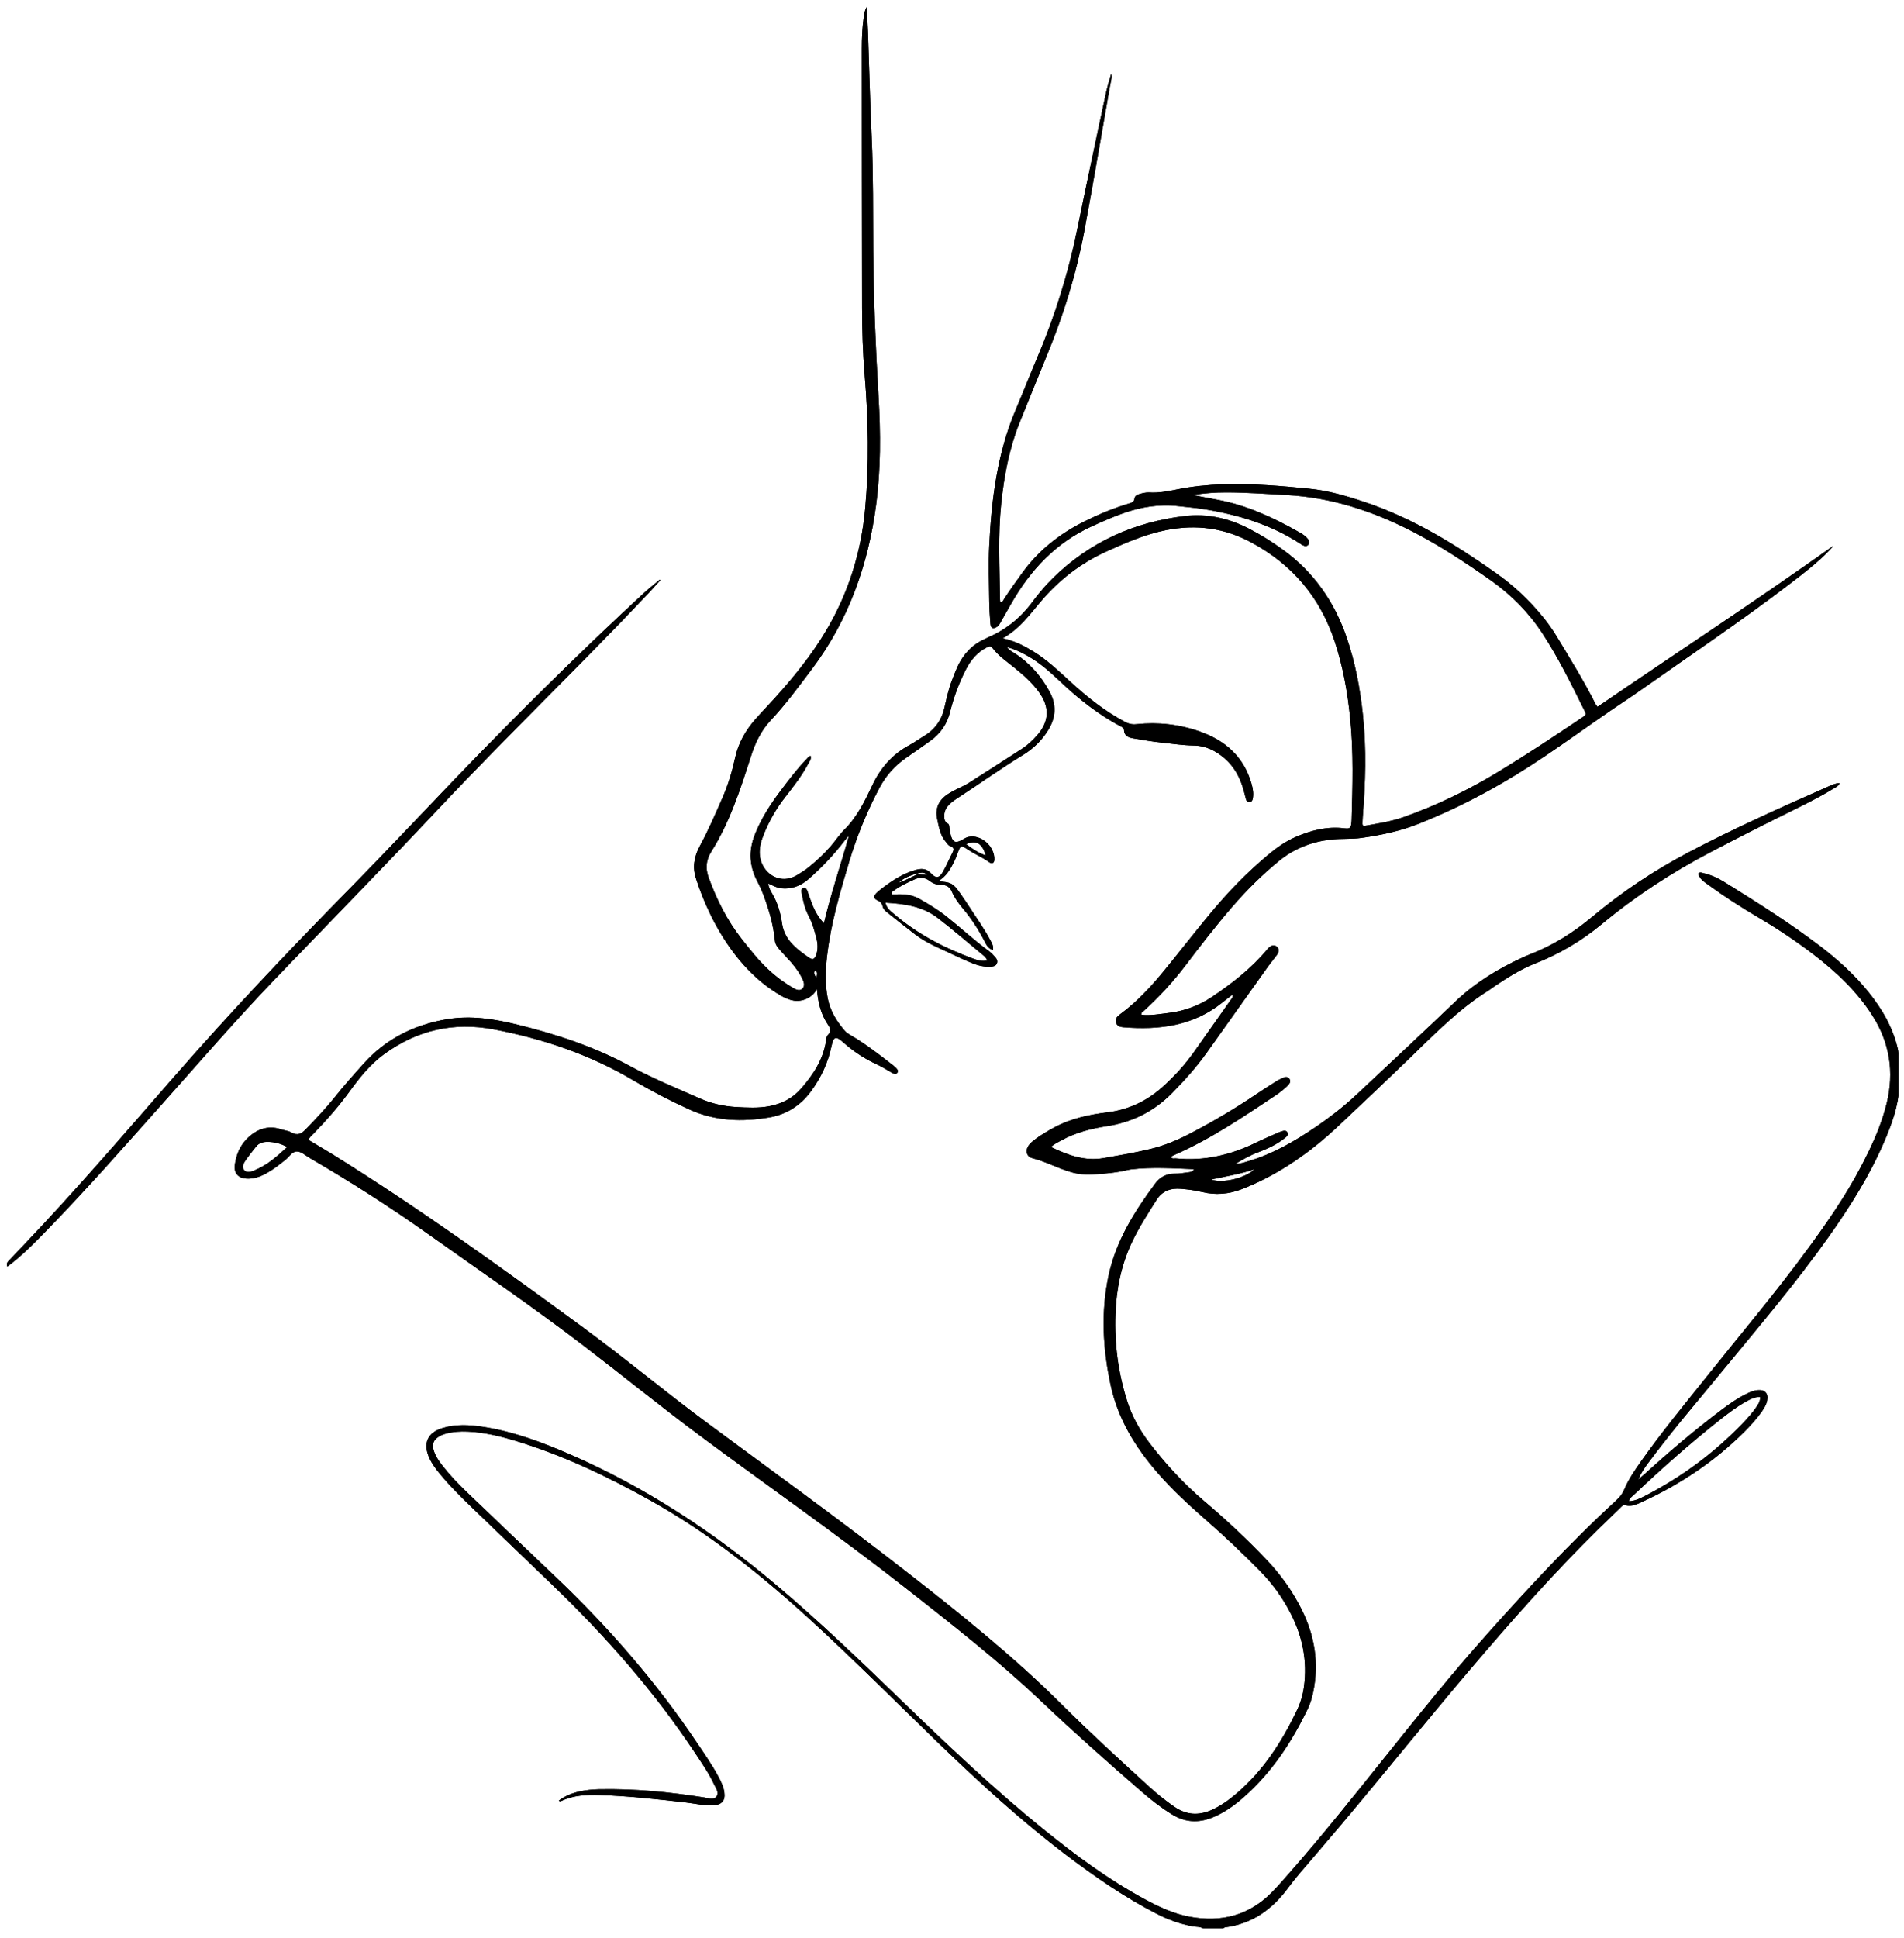 <svg xmlns="http://www.w3.org/2000/svg" xmlns:xlink="http://www.w3.org/1999/xlink" width="226" zoomAndPan="magnify" viewBox="0 0 169.5 172.5" height="230" preserveAspectRatio="xMidYMid meet" version="1.0"><defs><clipPath id="07dc48417e"><path d="M 37 77 L 169 77 L 169 171.621 L 37 171.621 Z M 37 77 " clip-rule="nonzero"/></clipPath><clipPath id="d4aa66997a"><path d="M 20 0.621 L 164 0.621 L 164 163 L 20 163 Z M 20 0.621 " clip-rule="nonzero"/></clipPath><clipPath id="256f1c06f7"><path d="M 0.473 51 L 59 51 L 59 113 L 0.473 113 Z M 0.473 51 " clip-rule="nonzero"/></clipPath><clipPath id="f067fae7cb"><path d="M 37 77 L 169 77 L 169 171.621 L 37 171.621 Z M 37 77 " clip-rule="nonzero"/></clipPath><clipPath id="8b2ff46324"><path d="M 20 0.621 L 164 0.621 L 164 163 L 20 163 Z M 20 0.621 " clip-rule="nonzero"/></clipPath><clipPath id="ed1963afe9"><path d="M 0.473 51 L 59 51 L 59 113 L 0.473 113 Z M 0.473 51 " clip-rule="nonzero"/></clipPath></defs><g clip-path="url(#07dc48417e)"><path fill="#000000" d="M 169.176 96.371 C 169.141 96.5 169.074 96.629 169.07 96.762 C 169 98.492 168.395 100.078 167.727 101.637 C 166.426 104.664 164.672 107.434 162.77 110.113 C 159.887 114.176 156.66 117.969 153.5 121.816 C 151.23 124.582 148.887 127.293 146.754 130.168 C 146.402 130.637 146.078 131.121 145.84 131.684 C 146.023 131.527 146.207 131.375 146.387 131.211 C 148.594 129.203 150.867 127.27 153.254 125.477 C 153.934 124.965 154.625 124.473 155.391 124.094 C 155.742 123.918 156.098 123.754 156.496 123.723 C 157.133 123.672 157.441 124.023 157.316 124.656 C 157.242 125.023 157.047 125.336 156.836 125.637 C 156.375 126.293 155.832 126.891 155.262 127.457 C 152.629 130.074 149.59 132.102 146.223 133.652 C 145.746 133.871 145.262 134.117 144.707 133.969 C 144.48 133.906 144.371 134.074 144.242 134.199 C 143.598 134.82 142.953 135.441 142.312 136.066 C 138.27 140.047 134.52 144.293 130.848 148.613 C 126.984 153.164 123.254 157.816 119.41 162.379 C 118.152 163.871 116.875 165.344 115.613 166.832 C 115.27 167.234 114.949 167.652 114.633 168.074 C 113.23 169.957 111.449 171.227 109.062 171.531 C 109 171.539 108.945 171.594 108.887 171.625 C 108.289 171.625 107.691 171.625 107.094 171.625 C 106.805 171.449 106.473 171.5 106.16 171.441 C 105.047 171.227 103.988 170.852 102.98 170.332 C 100.129 168.871 97.508 167.059 94.961 165.129 C 90.996 162.129 87.336 158.789 83.762 155.344 C 79.914 151.633 76.148 147.832 72.199 144.219 C 67.801 140.191 63.164 136.488 57.941 133.566 C 54.086 131.406 50.113 129.512 45.867 128.227 C 44.48 127.809 43.074 127.473 41.617 127.414 C 40.969 127.387 40.328 127.426 39.703 127.594 C 39.457 127.656 39.223 127.75 39.012 127.895 C 38.59 128.18 38.461 128.527 38.594 129.023 C 38.734 129.543 39.031 129.98 39.355 130.402 C 40.004 131.238 40.73 132.004 41.492 132.738 C 44.125 135.262 46.77 137.781 49.414 140.297 C 54.152 144.805 58.43 149.707 62.074 155.148 C 62.727 156.117 63.398 157.078 63.949 158.113 C 64.188 158.559 64.414 159.012 64.484 159.52 C 64.582 160.238 64.281 160.613 63.555 160.664 C 62.723 160.727 61.91 160.523 61.09 160.426 C 58.535 160.133 55.977 159.848 53.402 159.762 C 52.219 159.723 51.055 159.773 49.965 160.293 C 49.906 160.32 49.832 160.348 49.746 160.254 C 50.34 159.812 51.012 159.555 51.723 159.414 C 52.238 159.312 52.766 159.258 53.297 159.246 C 56.457 159.176 59.586 159.488 62.699 159.977 C 63.074 160.035 63.547 160.242 63.793 159.875 C 64.023 159.535 63.723 159.133 63.559 158.793 C 63.102 157.812 62.484 156.926 61.887 156.027 C 58.242 150.531 53.914 145.613 49.164 141.051 C 46.75 138.73 44.332 136.406 41.918 134.082 C 40.973 133.172 40.047 132.25 39.211 131.238 C 38.828 130.781 38.465 130.305 38.219 129.758 C 37.633 128.465 38.051 127.496 39.418 127.09 C 40.586 126.738 41.785 126.805 42.973 126.984 C 45.695 127.398 48.258 128.355 50.766 129.449 C 57.473 132.371 63.516 136.348 69.09 141.055 C 72.898 144.27 76.5 147.715 80.078 151.18 C 84.254 155.219 88.461 159.227 92.984 162.879 C 95.773 165.133 98.656 167.262 101.816 168.98 C 103.109 169.684 104.438 170.316 105.902 170.59 C 108.719 171.113 111.188 170.484 113.23 168.414 C 113.777 167.855 114.285 167.266 114.801 166.68 C 120.84 159.793 126.211 152.359 132.309 145.523 C 136.023 141.359 139.812 137.27 143.926 133.492 C 144.219 133.223 144.445 132.93 144.598 132.555 C 144.973 131.664 145.527 130.867 146.078 130.078 C 147.844 127.562 149.805 125.191 151.723 122.785 C 154.844 118.875 158.078 115.059 161.035 111.016 C 162.715 108.719 164.332 106.379 165.656 103.855 C 166.609 102.047 167.469 100.199 167.957 98.199 C 168.645 95.402 168.227 92.793 166.672 90.363 C 165.289 88.203 163.449 86.488 161.434 84.941 C 159.863 83.742 158.223 82.645 156.516 81.645 C 154.992 80.746 153.504 79.789 152.074 78.75 C 151.711 78.488 151.312 78.234 151.176 77.766 C 151.328 77.578 151.492 77.676 151.629 77.707 C 152.312 77.859 152.938 78.148 153.523 78.512 C 156.414 80.305 159.289 82.121 161.996 84.18 C 163.57 85.379 165.039 86.695 166.293 88.238 C 167.535 89.766 168.512 91.438 168.957 93.383 C 169.062 93.828 168.93 94.301 169.172 94.719 C 169.176 95.27 169.176 95.82 169.176 96.371 Z M 156.695 124.324 C 156.156 124.328 155.758 124.562 155.367 124.781 C 154.582 125.223 153.871 125.766 153.168 126.32 C 150.461 128.449 147.891 130.738 145.391 133.102 C 145.25 133.234 145.043 133.332 145.031 133.609 C 145.586 133.586 146.047 133.344 146.508 133.105 C 149.734 131.434 152.617 129.297 155.137 126.68 C 155.562 126.234 155.98 125.773 156.328 125.262 C 156.508 125 156.711 124.742 156.695 124.324 Z M 156.695 124.324 " fill-opacity="1" fill-rule="nonzero"/></g><g clip-path="url(#d4aa66997a)"><path fill="#000000" d="M 72.723 88.023 C 72.371 88.762 71.441 89.191 70.645 89.051 C 70.23 88.98 69.855 88.809 69.496 88.598 C 67.277 87.301 65.621 85.441 64.289 83.297 C 63.441 81.93 62.77 80.469 62.219 78.957 C 62.133 78.723 62.062 78.48 61.977 78.242 C 61.625 77.223 61.781 76.266 62.285 75.328 C 63.039 73.938 63.668 72.484 64.301 71.035 C 64.812 69.879 65.176 68.668 65.445 67.438 C 65.73 66.121 66.371 65.008 67.246 64.012 C 67.789 63.391 68.367 62.801 68.922 62.188 C 70.633 60.293 72.242 58.32 73.547 56.121 C 75.535 52.77 76.668 49.133 77.02 45.27 C 77.383 41.312 77.305 37.348 76.977 33.387 C 76.809 31.398 76.75 29.406 76.746 27.41 C 76.73 19.707 76.727 12.004 76.723 4.301 C 76.723 3.383 76.762 2.465 76.891 1.555 C 76.93 1.289 76.949 1.02 77.145 0.625 C 77.191 1.473 77.246 2.16 77.27 2.855 C 77.379 5.969 77.453 9.09 77.598 12.203 C 77.754 15.57 77.715 18.941 77.738 22.312 C 77.766 26.645 77.957 30.973 78.211 35.301 C 78.402 38.527 78.418 41.77 77.988 44.984 C 77.281 50.293 75.539 55.219 72.281 59.547 C 71.105 61.105 69.953 62.68 68.617 64.105 C 67.75 65.031 67.238 66.109 66.852 67.316 C 65.914 70.238 64.973 73.172 63.32 75.801 C 62.859 76.531 62.785 77.277 63.082 78.094 C 63.797 80.043 64.711 81.887 65.996 83.527 C 66.746 84.484 67.496 85.441 68.387 86.277 C 69.012 86.863 69.688 87.375 70.414 87.812 C 70.719 87.996 71.125 88.281 71.422 87.996 C 71.738 87.699 71.512 87.266 71.328 86.918 C 71.004 86.309 70.566 85.773 70.09 85.273 C 69.84 85.008 69.59 84.738 69.352 84.457 C 69.172 84.246 69.016 84.012 68.988 83.727 C 68.852 82.355 68.48 81.043 68.004 79.758 C 67.828 79.285 67.617 78.824 67.387 78.379 C 66.703 77.055 66.641 75.719 67.18 74.328 C 67.734 72.898 68.551 71.633 69.461 70.418 C 70.207 69.43 70.949 68.438 71.816 67.543 C 71.91 67.445 71.984 67.324 72.16 67.273 C 72.25 67.574 72.051 67.789 71.934 68.008 C 71.383 69.047 70.66 69.969 69.938 70.895 C 69.113 71.949 68.449 73.094 67.961 74.344 C 67.738 74.902 67.586 75.473 67.637 76.082 C 67.762 77.633 69.363 78.871 71 77.859 C 71.332 77.656 71.668 77.449 71.969 77.203 C 72.684 76.625 73.363 76.004 73.961 75.305 C 74.379 74.82 74.734 74.27 75.188 73.82 C 76.312 72.695 76.992 71.297 77.652 69.895 C 78.383 68.348 79.438 67.133 80.953 66.32 C 81.398 66.086 81.805 65.777 82.238 65.523 C 83.223 64.938 83.828 64.098 84.078 62.98 C 84.258 62.176 84.438 61.367 84.73 60.594 C 84.891 60.164 85.055 59.738 85.246 59.32 C 85.758 58.223 86.535 57.379 87.66 56.879 C 87.785 56.824 87.906 56.754 88.031 56.695 C 89.625 55.996 90.918 54.93 91.941 53.527 C 92.5 52.77 93.117 52.055 93.789 51.395 C 97.051 48.215 100.992 46.457 105.488 45.926 C 107.477 45.691 109.375 46.121 111.156 47.035 C 112.242 47.594 113.273 48.238 114.258 48.957 C 116.984 50.949 118.805 53.582 119.891 56.754 C 120.652 58.977 121.078 61.262 121.328 63.598 C 121.656 66.648 121.559 69.688 121.316 72.73 C 121.301 72.938 121.297 73.141 121.293 73.348 C 121.293 73.391 121.328 73.43 121.367 73.523 C 122.547 73.312 123.742 73.141 124.895 72.742 C 127.898 71.691 130.742 70.297 133.457 68.648 C 135.891 67.172 138.266 65.594 140.629 64.008 C 141.289 63.562 141.258 63.66 140.93 62.996 C 139.816 60.758 138.711 58.516 137.34 56.418 C 136.109 54.531 134.551 52.945 132.715 51.652 C 130.477 50.078 128.191 48.57 125.762 47.316 C 122.238 45.5 118.531 44.27 114.527 44.059 C 112.738 43.965 110.949 43.824 109.156 43.824 C 108.172 43.824 107.195 43.891 106.211 44.062 C 106.926 44.199 107.637 44.344 108.355 44.473 C 110.992 44.961 113.375 46.07 115.684 47.383 C 115.961 47.539 116.234 47.715 116.434 47.977 C 116.551 48.129 116.617 48.301 116.473 48.477 C 116.324 48.656 116.148 48.613 115.977 48.523 C 115.875 48.469 115.773 48.41 115.68 48.344 C 113.105 46.684 110.242 45.816 107.246 45.328 C 106.477 45.199 105.695 45.137 104.922 45.047 C 103.219 44.844 101.578 45.117 99.977 45.684 C 99.043 46.016 98.141 46.414 97.242 46.824 C 94.012 48.285 91.727 50.723 90.008 53.75 C 89.676 54.328 89.344 54.906 89.02 55.484 C 88.949 55.605 88.875 55.715 88.754 55.789 C 88.402 56.008 88.203 55.926 88.168 55.504 C 88.117 54.84 88.074 54.176 88.066 53.512 C 88.051 51.859 87.984 50.207 88.066 48.559 C 88.27 44.402 88.785 40.297 90.441 36.414 C 91.074 34.938 91.652 33.441 92.281 31.965 C 93.895 28.203 95.105 24.32 95.922 20.305 C 96.719 16.379 97.566 12.457 98.398 8.539 C 98.539 7.871 98.723 7.215 98.926 6.562 C 99.016 6.957 98.871 7.32 98.809 7.691 C 98.051 12 97.324 16.312 96.52 20.613 C 95.82 24.371 94.691 27.992 93.242 31.523 C 92.41 33.559 91.578 35.598 90.758 37.637 C 89.84 39.934 89.395 42.328 89.133 44.785 C 88.832 47.625 88.992 50.465 89.02 53.305 C 89.02 53.391 89.039 53.48 89.047 53.57 C 89.285 53.602 89.32 53.402 89.398 53.285 C 89.93 52.48 90.484 51.695 91.055 50.918 C 92.484 48.965 94.324 47.52 96.473 46.441 C 97.766 45.793 99.102 45.234 100.492 44.816 C 100.746 44.742 100.965 44.684 101 44.359 C 101.027 44.129 101.234 44.027 101.441 43.969 C 101.727 43.887 102.02 43.812 102.324 43.832 C 103.18 43.883 104.012 43.715 104.844 43.547 C 107.48 43.023 110.145 43.02 112.812 43.18 C 114.051 43.254 115.289 43.371 116.523 43.492 C 118.273 43.664 119.945 44.16 121.602 44.719 C 125.848 46.16 129.609 48.48 133.242 51.051 C 134.758 52.121 136.086 53.371 137.262 54.797 C 137.73 55.363 138.164 55.953 138.543 56.582 C 139.754 58.582 140.988 60.57 142.043 62.664 C 142.082 62.742 142.145 62.809 142.215 62.906 C 149.219 58.125 156.297 53.488 163.207 48.578 C 163.082 48.719 162.965 48.871 162.832 49.008 C 161.777 50.098 160.57 51.023 159.367 51.941 C 154.988 55.293 150.406 58.359 145.902 61.535 C 145.078 62.117 144.227 62.66 143.398 63.23 C 141.449 64.574 139.531 65.953 137.57 67.277 C 134.016 69.68 130.289 71.73 126.297 73.316 C 124.664 73.969 122.969 74.324 121.23 74.57 C 120.312 74.703 119.398 74.617 118.484 74.723 C 116.773 74.918 115.238 75.512 113.895 76.598 C 112.375 77.832 110.996 79.211 109.715 80.688 C 108.258 82.371 106.898 84.137 105.551 85.906 C 104.422 87.391 103.168 88.762 101.781 90.008 C 101.703 90.078 101.582 90.125 101.605 90.312 C 102.449 90.402 103.281 90.242 104.113 90.141 C 105.484 89.973 106.75 89.488 107.891 88.727 C 109.688 87.52 111.391 86.199 112.785 84.527 C 112.816 84.492 112.844 84.453 112.875 84.422 C 113.172 84.117 113.426 84.059 113.652 84.242 C 113.887 84.434 113.891 84.695 113.645 85.031 C 113.383 85.383 113.102 85.715 112.848 86.07 C 111.035 88.609 109.234 91.16 107.422 93.699 C 106.5 94.988 105.445 96.168 104.328 97.297 C 102.723 98.926 100.793 99.879 98.535 100.23 C 97.125 100.449 95.742 100.801 94.477 101.5 C 94.18 101.664 93.859 101.801 93.555 102.086 C 95.074 102.812 96.57 103.367 98.258 103.07 C 99.641 102.828 101.023 102.594 102.387 102.266 C 103.645 101.965 104.828 101.473 105.973 100.871 C 108.008 99.809 109.988 98.641 111.891 97.352 C 112.461 96.965 113.043 96.598 113.625 96.23 C 113.816 96.109 114.031 96.016 114.238 95.922 C 114.441 95.824 114.652 95.809 114.789 96.02 C 114.926 96.227 114.824 96.418 114.676 96.578 C 114.578 96.676 114.48 96.773 114.375 96.863 C 114.145 97.051 113.918 97.25 113.672 97.414 C 110.688 99.398 107.727 101.418 104.418 102.848 C 104.359 102.875 104.309 102.926 104.246 102.969 C 104.344 103.176 104.527 103.086 104.668 103.098 C 107.188 103.352 109.551 102.805 111.805 101.699 C 112.465 101.379 113.145 101.094 113.816 100.793 C 113.961 100.73 114.113 100.672 114.27 100.641 C 114.41 100.605 114.543 100.656 114.617 100.797 C 114.691 100.941 114.629 101.07 114.523 101.164 C 114.391 101.289 114.242 101.398 114.09 101.504 C 113.449 101.957 112.738 102.281 112.004 102.555 C 111.289 102.816 110.637 103.191 109.988 103.586 C 110.43 103.586 110.828 103.434 111.238 103.312 C 113.352 102.676 115.238 101.582 117.047 100.355 C 118.379 99.453 119.652 98.469 120.824 97.367 C 123.738 94.629 126.664 91.91 129.551 89.148 C 131.293 87.484 133.328 86.234 135.516 85.234 C 135.723 85.141 135.934 85.043 136.148 84.961 C 138.207 84.168 140.043 83.023 141.73 81.609 C 144.379 79.387 147.246 77.477 150.301 75.867 C 154.348 73.738 158.523 71.871 162.703 70.027 C 163.031 69.883 163.359 69.711 163.781 69.691 C 163.652 69.988 163.406 70.078 163.203 70.199 C 161.945 70.969 160.629 71.613 159.309 72.266 C 156.984 73.414 154.668 74.59 152.371 75.793 C 148.895 77.609 145.629 79.73 142.613 82.234 C 140.816 83.73 138.828 84.902 136.652 85.758 C 135.383 86.258 134.238 86.988 133.109 87.738 C 132.898 87.879 132.703 88.039 132.488 88.172 C 129.734 89.891 127.52 92.234 125.203 94.457 C 123.168 96.414 121.121 98.359 119.062 100.293 C 117.023 102.203 114.789 103.844 112.273 105.078 C 111.719 105.352 111.148 105.602 110.57 105.828 C 109.406 106.285 108.211 106.387 106.984 106.086 C 106.383 105.938 105.766 105.859 105.148 105.809 C 104.234 105.727 103.477 105.977 102.965 106.789 C 102.176 108.027 101.383 109.258 100.754 110.594 C 99.801 112.621 99.379 114.758 99.301 116.984 C 99.207 119.598 99.543 122.148 100.328 124.645 C 100.758 126.016 101.441 127.258 102.312 128.398 C 103.766 130.301 105.379 132.055 107.207 133.605 C 109.172 135.273 111.055 137.02 112.82 138.891 C 114.043 140.188 115.062 141.625 115.859 143.211 C 117.039 145.559 117.445 148.027 116.898 150.621 C 116.789 151.141 116.637 151.645 116.406 152.121 C 114.977 155.078 113.191 157.781 110.695 159.973 C 109.867 160.703 108.973 161.336 107.934 161.758 C 106.668 162.27 105.477 162.195 104.312 161.469 C 103.352 160.875 102.465 160.188 101.617 159.449 C 98.582 156.812 95.574 154.148 92.66 151.383 C 88.84 147.758 84.688 144.531 80.551 141.281 C 74.566 136.586 68.32 132.25 62.223 127.711 C 58.758 125.133 55.406 122.41 51.977 119.785 C 47.453 116.324 42.746 113.117 38.098 109.82 C 34.688 107.402 31.164 105.152 27.551 103.051 C 27.176 102.832 26.812 102.469 26.395 102.484 C 26 102.5 25.75 102.961 25.43 103.211 C 24.887 103.641 24.352 104.07 23.746 104.406 C 23.176 104.723 22.574 104.945 21.91 104.895 C 21.195 104.844 20.82 104.398 20.902 103.703 C 21.012 102.812 21.359 101.98 21.973 101.363 C 22.793 100.535 23.816 100.102 25.031 100.512 C 25.336 100.613 25.676 100.641 25.949 100.793 C 26.5 101.102 26.84 100.902 27.238 100.488 C 28.113 99.578 28.988 98.668 29.777 97.68 C 30.605 96.637 31.492 95.641 32.379 94.656 C 34.352 92.461 36.859 91.207 39.77 90.715 C 41.934 90.352 44.035 90.691 46.117 91.207 C 49.582 92.062 52.957 93.176 56.109 94.895 C 58.105 95.98 60.215 96.84 62.293 97.758 C 63.34 98.223 64.434 98.461 65.562 98.527 C 66.523 98.578 67.488 98.633 68.449 98.457 C 69.574 98.25 70.543 97.766 71.297 96.906 C 72.383 95.668 73.277 94.32 73.535 92.641 C 73.562 92.461 73.574 92.234 73.688 92.125 C 74.098 91.723 73.855 91.422 73.621 91.062 C 73.051 90.184 72.824 89.18 72.723 88.023 Z M 81.648 77.723 C 81.062 77.941 80.449 78.102 79.992 78.578 C 80.551 78.363 81.086 78.102 81.621 77.836 C 81.645 77.824 81.633 77.754 81.645 77.715 C 81.898 77.855 82.168 77.84 82.547 77.863 C 82.203 77.527 81.914 77.719 81.648 77.723 Z M 89.266 56.809 C 90.375 57.055 91.203 57.496 92.008 57.992 C 93.23 58.742 94.258 59.727 95.309 60.688 C 96.785 62.043 98.344 63.281 100.121 64.234 C 100.453 64.414 100.777 64.496 101.168 64.453 C 103.117 64.246 105.012 64.461 106.867 65.125 C 109.137 65.938 110.727 67.383 111.41 69.734 C 111.539 70.184 111.613 70.629 111.527 71.09 C 111.492 71.262 111.391 71.398 111.207 71.395 C 111.059 71.395 110.961 71.281 110.922 71.137 C 110.848 70.875 110.785 70.605 110.715 70.34 C 110.414 69.23 109.879 68.238 109.008 67.488 C 108.227 66.82 107.352 66.363 106.238 66.352 C 105.352 66.34 104.453 66.203 103.562 66.109 C 102.676 66.02 101.789 65.871 100.906 65.719 C 100.488 65.648 100.082 65.516 100.062 64.977 C 100.055 64.77 99.898 64.719 99.758 64.645 C 97.84 63.625 96.141 62.301 94.559 60.82 C 93.703 60.02 92.852 59.215 91.848 58.594 C 91.191 58.188 90.508 57.836 89.641 57.586 C 89.863 57.895 90.098 58 90.301 58.129 C 91.652 58.988 92.664 60.152 93.43 61.547 C 94.059 62.695 94.012 63.828 93.336 64.941 C 92.766 65.879 92 66.629 91.062 67.199 C 89.043 68.434 87.121 69.82 85.137 71.102 C 84.844 71.289 84.574 71.504 84.355 71.773 C 84.145 72.031 84.051 72.332 84.059 72.668 C 84.062 72.934 84.109 73.152 84.375 73.297 C 84.527 73.379 84.5 73.578 84.527 73.734 C 84.578 73.98 84.602 74.238 84.684 74.473 C 84.84 74.945 85.074 75.035 85.523 74.816 C 85.75 74.707 85.949 74.547 86.203 74.488 C 87.32 74.23 88.574 75.332 88.52 76.523 C 88.504 76.816 88.312 76.926 88.059 76.734 C 87.48 76.312 86.816 76.043 86.219 75.648 C 85.531 75.191 85.523 75.199 85.238 75.961 C 85.156 76.176 85.082 76.395 84.98 76.598 C 84.633 77.305 84.27 78.008 83.484 78.441 C 84.652 78.5 84.848 78.605 85.484 79.516 C 85.801 79.965 86.109 80.422 86.406 80.883 C 87.004 81.812 87.652 82.703 88.16 83.68 C 88.293 83.934 88.469 84.188 88.387 84.551 C 87.961 84.422 87.809 84.086 87.648 83.773 C 87.105 82.73 86.473 81.75 85.715 80.852 C 85.332 80.395 84.973 79.914 84.738 79.359 C 84.566 78.949 84.25 78.75 83.82 78.758 C 83.41 78.762 83.066 78.637 82.742 78.387 C 82.344 78.086 81.898 78.051 81.445 78.254 C 80.793 78.543 80.148 78.844 79.57 79.27 C 79.473 79.336 79.297 79.379 79.402 79.602 C 79.527 79.602 79.664 79.605 79.801 79.598 C 80.527 79.566 81.23 79.648 81.871 80.012 C 82.688 80.477 83.496 80.961 84.234 81.547 C 85.531 82.574 86.742 83.703 88.078 84.68 C 88.262 84.812 88.418 84.984 88.57 85.156 C 88.73 85.332 88.852 85.539 88.73 85.781 C 88.629 85.988 88.414 86.02 88.203 86.031 C 87.641 86.07 87.102 85.945 86.586 85.738 C 86.059 85.52 85.527 85.293 85.012 85.043 C 83.816 84.461 82.559 83.992 81.488 83.18 C 80.645 82.539 79.824 81.875 79 81.219 C 78.816 81.074 78.629 80.906 78.582 80.688 C 78.516 80.379 78.352 80.234 78.074 80.109 C 77.777 79.98 77.766 79.754 78.004 79.504 C 78.18 79.324 78.379 79.168 78.582 79.016 C 79.465 78.344 80.395 77.75 81.469 77.438 C 81.965 77.297 82.434 77.254 82.859 77.707 C 83.336 78.219 83.621 78.168 83.969 77.547 C 84.27 77.012 84.508 76.434 84.793 75.887 C 84.938 75.609 84.941 75.426 84.602 75.312 C 84.422 75.254 84.332 75.074 84.211 74.938 C 83.699 74.355 83.59 73.629 83.438 72.914 C 83.23 71.969 83.551 71.246 84.332 70.711 C 84.578 70.543 84.844 70.41 85.109 70.27 C 85.473 70.078 85.863 69.926 86.211 69.703 C 87.801 68.695 89.379 67.672 90.961 66.652 C 91.488 66.312 91.941 65.887 92.348 65.418 C 93.418 64.18 93.453 62.93 92.492 61.598 C 91.895 60.77 91.141 60.105 90.352 59.465 C 89.66 58.902 88.91 58.398 88.359 57.676 C 88.211 57.48 88.086 57.5 87.898 57.594 C 87.039 58.02 86.449 58.699 86.016 59.535 C 85.391 60.742 84.914 62.008 84.59 63.324 C 84.32 64.426 83.734 65.289 82.816 65.941 C 82.102 66.445 81.391 66.949 80.672 67.445 C 79.672 68.137 78.891 69.004 78.312 70.086 C 77.188 72.199 76.289 74.402 75.598 76.691 C 74.773 79.434 73.973 82.184 73.633 85.043 C 73.48 86.324 73.434 87.598 73.691 88.875 C 73.914 89.992 74.492 90.914 75.219 91.758 C 75.34 91.902 75.496 91.996 75.656 92.09 C 77.047 92.898 78.316 93.887 79.582 94.875 C 79.652 94.934 79.719 95 79.785 95.062 C 79.906 95.184 79.996 95.332 79.875 95.488 C 79.75 95.645 79.582 95.574 79.438 95.496 C 78.973 95.238 78.527 94.945 78.051 94.727 C 76.953 94.227 75.969 93.57 75.066 92.77 C 74.398 92.176 74.203 92.238 74.023 93.105 C 73.715 94.594 73.086 95.922 72.188 97.141 C 71.254 98.41 69.992 99.199 68.477 99.453 C 66.066 99.859 63.676 99.789 61.383 98.75 C 59.664 97.969 57.992 97.105 56.371 96.145 C 52.508 93.859 48.332 92.445 43.941 91.613 C 40.395 90.938 37.129 91.684 34.215 93.809 C 33 94.691 32.043 95.863 31.172 97.066 C 30.188 98.434 29.086 99.684 27.918 100.891 C 27.762 101.051 27.562 101.18 27.465 101.457 C 28.184 101.887 28.914 102.309 29.633 102.754 C 37.25 107.488 44.512 112.73 51.738 118.02 C 55.539 120.801 59.152 123.828 62.938 126.625 C 68.863 131.008 74.844 135.324 80.656 139.859 C 85.496 143.633 90.285 147.461 94.629 151.805 C 97.102 154.27 99.684 156.621 102.258 158.977 C 102.988 159.641 103.754 160.262 104.57 160.82 C 105.617 161.535 106.691 161.598 107.84 161.098 C 108.691 160.723 109.426 160.18 110.125 159.582 C 112.473 157.566 114.102 155.031 115.426 152.285 C 115.758 151.602 115.98 150.879 116.082 150.121 C 116.395 147.816 115.953 145.648 114.898 143.598 C 114.184 142.199 113.27 140.941 112.168 139.816 C 110.609 138.227 108.988 136.699 107.309 135.234 C 105.824 133.934 104.371 132.602 103.07 131.105 C 101.07 128.801 99.516 126.285 98.867 123.25 C 98.172 120 97.992 116.754 98.695 113.496 C 99.355 110.426 100.992 107.824 102.832 105.34 C 103.254 104.77 103.844 104.441 104.598 104.457 C 104.988 104.465 105.375 104.387 105.766 104.34 C 105.953 104.316 106.152 104.309 106.309 104.059 C 104.406 103.98 102.574 103.855 100.738 104.07 C 100.625 104.082 100.512 104.102 100.398 104.129 C 99.32 104.383 98.223 104.484 97.121 104.527 C 96.52 104.551 95.926 104.492 95.348 104.32 C 94.18 103.98 93.105 103.387 91.914 103.082 C 91.367 102.945 91.246 102.383 91.594 101.918 C 91.727 101.738 91.91 101.586 92.09 101.445 C 92.637 101.027 93.23 100.68 93.84 100.348 C 95.32 99.547 96.934 99.207 98.582 99 C 100.445 98.77 102.059 98.016 103.457 96.773 C 104.523 95.824 105.48 94.777 106.305 93.609 C 107.391 92.07 108.477 90.535 109.559 88.996 C 109.641 88.875 109.781 88.777 109.742 88.512 C 109.422 88.758 109.133 88.969 108.855 89.195 C 106.25 91.312 103.207 91.688 100.004 91.426 C 99.719 91.402 99.445 91.328 99.352 91.012 C 99.246 90.664 99.465 90.457 99.715 90.27 C 101.227 89.16 102.488 87.793 103.664 86.352 C 105.043 84.66 106.379 82.941 107.773 81.262 C 109.312 79.402 110.992 77.676 112.844 76.117 C 113.617 75.465 114.441 74.879 115.379 74.477 C 116.75 73.891 118.16 73.535 119.672 73.719 C 120.188 73.781 120.258 73.695 120.312 73.172 C 120.32 73.102 120.32 73.035 120.324 72.965 C 120.41 69.961 120.5 66.965 120.199 63.961 C 119.965 61.625 119.562 59.344 118.824 57.105 C 117.527 53.195 115.094 50.293 111.461 48.312 C 109.012 46.977 106.492 46.652 103.797 47.184 C 101.934 47.555 100.215 48.309 98.496 49.086 C 96.191 50.133 94.254 51.637 92.629 53.562 C 91.656 54.715 90.773 55.957 89.266 56.809 Z M 73.348 82.172 C 73.98 79.492 74.848 76.969 75.57 74.402 C 75.414 74.527 75.305 74.672 75.195 74.816 C 74.227 76.078 73.145 77.23 71.941 78.27 C 71.246 78.863 70.457 79.156 69.527 79.055 C 69.133 79.012 68.805 78.805 68.387 78.629 C 68.441 79 68.582 79.258 68.727 79.504 C 69.215 80.324 69.48 81.215 69.613 82.156 C 69.82 83.645 70.91 84.469 72.039 85.242 C 72.352 85.457 72.52 85.367 72.656 84.996 C 72.832 84.504 72.805 83.996 72.68 83.504 C 72.508 82.816 72.312 82.133 71.977 81.496 C 71.641 80.859 71.492 80.164 71.363 79.465 C 71.336 79.309 71.309 79.121 71.5 79.051 C 71.738 78.965 71.82 79.156 71.887 79.332 C 72.039 79.742 72.168 80.156 72.332 80.559 C 72.566 81.125 72.863 81.652 73.348 82.172 Z M 87.891 85.477 C 87.793 85.227 87.645 85.113 87.508 85 C 86.16 83.898 84.852 82.75 83.469 81.691 C 82.105 80.648 80.516 80.441 78.832 80.34 C 78.926 80.848 79.297 81.098 79.617 81.371 C 81.699 83.148 84.09 84.387 86.648 85.324 C 87.031 85.461 87.426 85.594 87.891 85.477 Z M 25.566 102.086 C 24.988 101.77 24.434 101.637 23.863 101.629 C 23.477 101.621 23.082 101.691 22.812 102.031 C 22.516 102.406 22.211 102.777 21.934 103.168 C 21.742 103.445 21.492 103.801 21.711 104.105 C 21.965 104.457 22.395 104.27 22.719 104.133 C 23.812 103.68 24.676 102.906 25.566 102.086 Z M 107.828 104.977 C 108.848 105.348 110.848 104.855 111.688 104.062 C 110.426 104.484 109.184 104.688 107.828 104.977 Z M 87.754 76.137 C 87.434 75.047 86.91 74.738 86.012 75.129 C 86.559 75.551 87.094 75.902 87.754 76.137 Z M 72.684 87.109 C 72.676 86.859 72.855 86.59 72.609 86.367 C 72.602 86.359 72.559 86.363 72.551 86.375 C 72.367 86.664 72.617 86.867 72.684 87.109 Z M 72.684 87.109 " fill-opacity="1" fill-rule="nonzero"/></g><g clip-path="url(#256f1c06f7)"><path fill="#000000" d="M 58.777 51.641 C 58.43 52.027 58.086 52.418 57.73 52.797 C 51.652 59.246 45.25 65.375 39.18 71.832 C 34.305 77.016 29.32 82.098 24.395 87.23 C 21.012 90.758 17.816 94.461 14.562 98.113 C 11.145 101.949 7.75 105.812 4.164 109.5 C 3.062 110.633 1.957 111.77 0.652 112.727 C 0.512 112.402 0.746 112.246 0.902 112.078 C 1.309 111.637 1.727 111.215 2.137 110.781 C 6.73 105.957 11.066 100.906 15.441 95.895 C 20.441 90.168 25.66 84.648 30.988 79.23 C 35.16 74.992 39.195 70.629 43.355 66.383 C 47.871 61.773 52.477 57.258 57.215 52.879 C 57.699 52.426 58.223 52.016 58.727 51.59 C 58.746 51.605 58.762 51.625 58.777 51.641 Z M 58.777 51.641 " fill-opacity="1" fill-rule="nonzero"/></g><g clip-path="url(#f067fae7cb)"><path fill="#000000" d="M 169.176 96.371 C 169.141 96.5 169.074 96.629 169.07 96.762 C 169 98.492 168.395 100.078 167.727 101.637 C 166.426 104.664 164.672 107.434 162.77 110.113 C 159.887 114.176 156.66 117.969 153.5 121.816 C 151.23 124.582 148.887 127.293 146.754 130.168 C 146.402 130.637 146.078 131.121 145.84 131.684 C 146.023 131.527 146.207 131.375 146.387 131.211 C 148.594 129.203 150.867 127.27 153.254 125.477 C 153.934 124.965 154.625 124.473 155.391 124.094 C 155.742 123.918 156.098 123.754 156.496 123.723 C 157.133 123.672 157.441 124.023 157.316 124.656 C 157.242 125.023 157.047 125.336 156.836 125.637 C 156.375 126.293 155.832 126.891 155.262 127.457 C 152.629 130.074 149.59 132.102 146.223 133.652 C 145.746 133.871 145.262 134.117 144.707 133.969 C 144.48 133.906 144.371 134.074 144.242 134.199 C 143.598 134.82 142.953 135.441 142.312 136.066 C 138.27 140.047 134.52 144.293 130.848 148.613 C 126.984 153.164 123.254 157.816 119.41 162.379 C 118.152 163.871 116.875 165.344 115.613 166.832 C 115.27 167.234 114.949 167.652 114.633 168.074 C 113.23 169.957 111.449 171.227 109.062 171.531 C 109 171.539 108.945 171.594 108.887 171.625 C 108.289 171.625 107.691 171.625 107.094 171.625 C 106.805 171.449 106.473 171.5 106.16 171.441 C 105.047 171.227 103.988 170.852 102.98 170.332 C 100.129 168.871 97.508 167.059 94.961 165.129 C 90.996 162.129 87.336 158.789 83.762 155.344 C 79.914 151.633 76.148 147.832 72.199 144.219 C 67.801 140.191 63.164 136.488 57.941 133.566 C 54.086 131.406 50.113 129.512 45.867 128.227 C 44.48 127.809 43.074 127.473 41.617 127.414 C 40.969 127.387 40.328 127.426 39.703 127.594 C 39.457 127.656 39.223 127.75 39.012 127.895 C 38.59 128.18 38.461 128.527 38.594 129.023 C 38.734 129.543 39.031 129.98 39.355 130.402 C 40.004 131.238 40.73 132.004 41.492 132.738 C 44.125 135.262 46.77 137.781 49.414 140.297 C 54.152 144.805 58.43 149.707 62.074 155.148 C 62.727 156.117 63.398 157.078 63.949 158.113 C 64.188 158.559 64.414 159.012 64.484 159.52 C 64.582 160.238 64.281 160.613 63.555 160.664 C 62.723 160.727 61.91 160.523 61.09 160.426 C 58.535 160.133 55.977 159.848 53.402 159.762 C 52.219 159.723 51.055 159.773 49.965 160.293 C 49.906 160.32 49.832 160.348 49.746 160.254 C 50.34 159.812 51.012 159.555 51.723 159.414 C 52.238 159.312 52.766 159.258 53.297 159.246 C 56.457 159.176 59.586 159.488 62.699 159.977 C 63.074 160.035 63.547 160.242 63.793 159.875 C 64.023 159.535 63.723 159.133 63.559 158.793 C 63.102 157.812 62.484 156.926 61.887 156.027 C 58.242 150.531 53.914 145.613 49.164 141.051 C 46.75 138.73 44.332 136.406 41.918 134.082 C 40.973 133.172 40.047 132.25 39.211 131.238 C 38.828 130.781 38.465 130.305 38.219 129.758 C 37.633 128.465 38.051 127.496 39.418 127.09 C 40.586 126.738 41.785 126.805 42.973 126.984 C 45.695 127.398 48.258 128.355 50.766 129.449 C 57.473 132.371 63.516 136.348 69.09 141.055 C 72.898 144.27 76.5 147.715 80.078 151.18 C 84.254 155.219 88.461 159.227 92.984 162.879 C 95.773 165.133 98.656 167.262 101.816 168.98 C 103.109 169.684 104.438 170.316 105.902 170.59 C 108.719 171.113 111.188 170.484 113.23 168.414 C 113.777 167.855 114.285 167.266 114.801 166.68 C 120.84 159.793 126.211 152.359 132.309 145.523 C 136.023 141.359 139.812 137.27 143.926 133.492 C 144.219 133.223 144.445 132.93 144.598 132.555 C 144.973 131.664 145.527 130.867 146.078 130.078 C 147.844 127.562 149.805 125.191 151.723 122.785 C 154.844 118.875 158.078 115.059 161.035 111.016 C 162.715 108.719 164.332 106.379 165.656 103.855 C 166.609 102.047 167.469 100.199 167.957 98.199 C 168.645 95.402 168.227 92.793 166.672 90.363 C 165.289 88.203 163.449 86.488 161.434 84.941 C 159.863 83.742 158.223 82.645 156.516 81.645 C 154.992 80.746 153.504 79.789 152.074 78.75 C 151.711 78.488 151.312 78.234 151.176 77.766 C 151.328 77.578 151.492 77.676 151.629 77.707 C 152.312 77.859 152.938 78.148 153.523 78.512 C 156.414 80.305 159.289 82.121 161.996 84.18 C 163.57 85.379 165.039 86.695 166.293 88.238 C 167.535 89.766 168.512 91.438 168.957 93.383 C 169.062 93.828 168.93 94.301 169.172 94.719 C 169.176 95.27 169.176 95.82 169.176 96.371 Z M 156.695 124.324 C 156.156 124.328 155.758 124.562 155.367 124.781 C 154.582 125.223 153.871 125.766 153.168 126.32 C 150.461 128.449 147.891 130.738 145.391 133.102 C 145.25 133.234 145.043 133.332 145.031 133.609 C 145.586 133.586 146.047 133.344 146.508 133.105 C 149.734 131.434 152.617 129.297 155.137 126.68 C 155.562 126.234 155.98 125.773 156.328 125.262 C 156.508 125 156.711 124.742 156.695 124.324 Z M 156.695 124.324 " fill-opacity="1" fill-rule="nonzero"/></g><g clip-path="url(#8b2ff46324)"><path fill="#000000" d="M 72.723 88.023 C 72.371 88.762 71.441 89.191 70.645 89.051 C 70.23 88.98 69.855 88.809 69.496 88.598 C 67.277 87.301 65.621 85.441 64.289 83.297 C 63.441 81.93 62.77 80.469 62.219 78.957 C 62.133 78.723 62.062 78.48 61.977 78.242 C 61.625 77.223 61.781 76.266 62.285 75.328 C 63.039 73.938 63.668 72.484 64.301 71.035 C 64.812 69.879 65.176 68.668 65.445 67.438 C 65.73 66.121 66.371 65.008 67.246 64.012 C 67.789 63.391 68.367 62.801 68.922 62.188 C 70.633 60.293 72.242 58.32 73.547 56.121 C 75.535 52.77 76.668 49.133 77.02 45.27 C 77.383 41.312 77.305 37.348 76.977 33.387 C 76.809 31.398 76.75 29.406 76.746 27.41 C 76.73 19.707 76.727 12.004 76.723 4.301 C 76.723 3.383 76.762 2.465 76.891 1.555 C 76.93 1.289 76.949 1.02 77.145 0.625 C 77.191 1.473 77.246 2.16 77.27 2.855 C 77.379 5.969 77.453 9.09 77.598 12.203 C 77.754 15.57 77.715 18.941 77.738 22.312 C 77.766 26.645 77.957 30.973 78.211 35.301 C 78.402 38.527 78.418 41.77 77.988 44.984 C 77.281 50.293 75.539 55.219 72.281 59.547 C 71.105 61.105 69.953 62.68 68.617 64.105 C 67.75 65.031 67.238 66.109 66.852 67.316 C 65.914 70.238 64.973 73.172 63.32 75.801 C 62.859 76.531 62.785 77.277 63.082 78.094 C 63.797 80.043 64.711 81.887 65.996 83.527 C 66.746 84.484 67.496 85.441 68.387 86.277 C 69.012 86.863 69.688 87.375 70.414 87.812 C 70.719 87.996 71.125 88.281 71.422 87.996 C 71.738 87.699 71.512 87.266 71.328 86.918 C 71.004 86.309 70.566 85.773 70.09 85.273 C 69.84 85.008 69.59 84.738 69.352 84.457 C 69.172 84.246 69.016 84.012 68.988 83.727 C 68.852 82.355 68.48 81.043 68.004 79.758 C 67.828 79.285 67.617 78.824 67.387 78.379 C 66.703 77.055 66.641 75.719 67.18 74.328 C 67.734 72.898 68.551 71.633 69.461 70.418 C 70.207 69.43 70.949 68.438 71.816 67.543 C 71.91 67.445 71.984 67.324 72.16 67.273 C 72.25 67.574 72.051 67.789 71.934 68.008 C 71.383 69.047 70.66 69.969 69.938 70.895 C 69.113 71.949 68.449 73.094 67.961 74.344 C 67.738 74.902 67.586 75.473 67.637 76.082 C 67.762 77.633 69.363 78.871 71 77.859 C 71.332 77.656 71.668 77.449 71.969 77.203 C 72.684 76.625 73.363 76.004 73.961 75.305 C 74.379 74.82 74.734 74.27 75.188 73.82 C 76.312 72.695 76.992 71.297 77.652 69.895 C 78.383 68.348 79.438 67.133 80.953 66.32 C 81.398 66.086 81.805 65.777 82.238 65.523 C 83.223 64.938 83.828 64.098 84.078 62.98 C 84.258 62.176 84.438 61.367 84.73 60.594 C 84.891 60.164 85.055 59.738 85.246 59.32 C 85.758 58.223 86.535 57.379 87.66 56.879 C 87.785 56.824 87.906 56.754 88.031 56.695 C 89.625 55.996 90.918 54.93 91.941 53.527 C 92.5 52.77 93.117 52.055 93.789 51.395 C 97.051 48.215 100.992 46.457 105.488 45.926 C 107.477 45.691 109.375 46.121 111.156 47.035 C 112.242 47.594 113.273 48.238 114.258 48.957 C 116.984 50.949 118.805 53.582 119.891 56.754 C 120.652 58.977 121.078 61.262 121.328 63.598 C 121.656 66.648 121.559 69.688 121.316 72.73 C 121.301 72.938 121.297 73.141 121.293 73.348 C 121.293 73.391 121.328 73.43 121.367 73.523 C 122.547 73.312 123.742 73.141 124.895 72.742 C 127.898 71.691 130.742 70.297 133.457 68.648 C 135.891 67.172 138.266 65.594 140.629 64.008 C 141.289 63.562 141.258 63.66 140.93 62.996 C 139.816 60.758 138.711 58.516 137.34 56.418 C 136.109 54.531 134.551 52.945 132.715 51.652 C 130.477 50.078 128.191 48.57 125.762 47.316 C 122.238 45.5 118.531 44.27 114.527 44.059 C 112.738 43.965 110.949 43.824 109.156 43.824 C 108.172 43.824 107.195 43.891 106.211 44.062 C 106.926 44.199 107.637 44.344 108.355 44.473 C 110.992 44.961 113.375 46.07 115.684 47.383 C 115.961 47.539 116.234 47.715 116.434 47.977 C 116.551 48.129 116.617 48.301 116.473 48.477 C 116.324 48.656 116.148 48.613 115.977 48.523 C 115.875 48.469 115.773 48.41 115.68 48.344 C 113.105 46.684 110.242 45.816 107.246 45.328 C 106.477 45.199 105.695 45.137 104.922 45.047 C 103.219 44.844 101.578 45.117 99.977 45.684 C 99.043 46.016 98.141 46.414 97.242 46.824 C 94.012 48.285 91.727 50.723 90.008 53.75 C 89.676 54.328 89.344 54.906 89.02 55.484 C 88.949 55.605 88.875 55.715 88.754 55.789 C 88.402 56.008 88.203 55.926 88.168 55.504 C 88.117 54.84 88.074 54.176 88.066 53.512 C 88.051 51.859 87.984 50.207 88.066 48.559 C 88.27 44.402 88.785 40.297 90.441 36.414 C 91.074 34.938 91.652 33.441 92.281 31.965 C 93.895 28.203 95.105 24.32 95.922 20.305 C 96.719 16.379 97.566 12.457 98.398 8.539 C 98.539 7.871 98.723 7.215 98.926 6.562 C 99.016 6.957 98.871 7.32 98.809 7.691 C 98.051 12 97.324 16.312 96.52 20.613 C 95.82 24.371 94.691 27.992 93.242 31.523 C 92.41 33.559 91.578 35.598 90.758 37.637 C 89.84 39.934 89.395 42.328 89.133 44.785 C 88.832 47.625 88.992 50.465 89.02 53.305 C 89.02 53.391 89.039 53.48 89.047 53.57 C 89.285 53.602 89.32 53.402 89.398 53.285 C 89.93 52.48 90.484 51.695 91.055 50.918 C 92.484 48.965 94.324 47.52 96.473 46.441 C 97.766 45.793 99.102 45.234 100.492 44.816 C 100.746 44.742 100.965 44.684 101 44.359 C 101.027 44.129 101.234 44.027 101.441 43.969 C 101.727 43.887 102.02 43.812 102.324 43.832 C 103.18 43.883 104.012 43.715 104.844 43.547 C 107.48 43.023 110.145 43.02 112.812 43.18 C 114.051 43.254 115.289 43.371 116.523 43.492 C 118.273 43.664 119.945 44.16 121.602 44.719 C 125.848 46.16 129.609 48.48 133.242 51.051 C 134.758 52.121 136.086 53.371 137.262 54.797 C 137.73 55.363 138.164 55.953 138.543 56.582 C 139.754 58.582 140.988 60.57 142.043 62.664 C 142.082 62.742 142.145 62.809 142.215 62.906 C 149.219 58.125 156.297 53.488 163.207 48.578 C 163.082 48.719 162.965 48.871 162.832 49.008 C 161.777 50.098 160.57 51.023 159.367 51.941 C 154.988 55.293 150.406 58.359 145.902 61.535 C 145.078 62.117 144.227 62.66 143.398 63.23 C 141.449 64.574 139.531 65.953 137.57 67.277 C 134.016 69.68 130.289 71.73 126.297 73.316 C 124.664 73.969 122.969 74.324 121.23 74.57 C 120.312 74.703 119.398 74.617 118.484 74.723 C 116.773 74.918 115.238 75.512 113.895 76.598 C 112.375 77.832 110.996 79.211 109.715 80.688 C 108.258 82.371 106.898 84.137 105.551 85.906 C 104.422 87.391 103.168 88.762 101.781 90.008 C 101.703 90.078 101.582 90.125 101.605 90.312 C 102.449 90.402 103.281 90.242 104.113 90.141 C 105.484 89.973 106.75 89.488 107.891 88.727 C 109.688 87.52 111.391 86.199 112.785 84.527 C 112.816 84.492 112.844 84.453 112.875 84.422 C 113.172 84.117 113.426 84.059 113.652 84.242 C 113.887 84.434 113.891 84.695 113.645 85.031 C 113.383 85.383 113.102 85.715 112.848 86.07 C 111.035 88.609 109.234 91.16 107.422 93.699 C 106.5 94.988 105.445 96.168 104.328 97.297 C 102.723 98.926 100.793 99.879 98.535 100.23 C 97.125 100.449 95.742 100.801 94.477 101.5 C 94.18 101.664 93.859 101.801 93.555 102.086 C 95.074 102.812 96.57 103.367 98.258 103.07 C 99.641 102.828 101.023 102.594 102.387 102.266 C 103.645 101.965 104.828 101.473 105.973 100.871 C 108.008 99.809 109.988 98.641 111.891 97.352 C 112.461 96.965 113.043 96.598 113.625 96.23 C 113.816 96.109 114.031 96.016 114.238 95.922 C 114.441 95.824 114.652 95.809 114.789 96.02 C 114.926 96.227 114.824 96.418 114.676 96.578 C 114.578 96.676 114.48 96.773 114.375 96.863 C 114.145 97.051 113.918 97.25 113.672 97.414 C 110.688 99.398 107.727 101.418 104.418 102.848 C 104.359 102.875 104.309 102.926 104.246 102.969 C 104.344 103.176 104.527 103.086 104.668 103.098 C 107.188 103.352 109.551 102.805 111.805 101.699 C 112.465 101.379 113.145 101.094 113.816 100.793 C 113.961 100.73 114.113 100.672 114.27 100.641 C 114.41 100.605 114.543 100.656 114.617 100.797 C 114.691 100.941 114.629 101.07 114.523 101.164 C 114.391 101.289 114.242 101.398 114.09 101.504 C 113.449 101.957 112.738 102.281 112.004 102.555 C 111.289 102.816 110.637 103.191 109.988 103.586 C 110.43 103.586 110.828 103.434 111.238 103.312 C 113.352 102.676 115.238 101.582 117.047 100.355 C 118.379 99.453 119.652 98.469 120.824 97.367 C 123.738 94.629 126.664 91.91 129.551 89.148 C 131.293 87.484 133.328 86.234 135.516 85.234 C 135.723 85.141 135.934 85.043 136.148 84.961 C 138.207 84.168 140.043 83.023 141.73 81.609 C 144.379 79.387 147.246 77.477 150.301 75.867 C 154.348 73.738 158.523 71.871 162.703 70.027 C 163.031 69.883 163.359 69.711 163.781 69.691 C 163.652 69.988 163.406 70.078 163.203 70.199 C 161.945 70.969 160.629 71.613 159.309 72.266 C 156.984 73.414 154.668 74.59 152.371 75.793 C 148.895 77.609 145.629 79.73 142.613 82.234 C 140.816 83.73 138.828 84.902 136.652 85.758 C 135.383 86.258 134.238 86.988 133.109 87.738 C 132.898 87.879 132.703 88.039 132.488 88.172 C 129.734 89.891 127.52 92.234 125.203 94.457 C 123.168 96.414 121.121 98.359 119.062 100.293 C 117.023 102.203 114.789 103.844 112.273 105.078 C 111.719 105.352 111.148 105.602 110.57 105.828 C 109.406 106.285 108.211 106.387 106.984 106.086 C 106.383 105.938 105.766 105.859 105.148 105.809 C 104.234 105.727 103.477 105.977 102.965 106.789 C 102.176 108.027 101.383 109.258 100.754 110.594 C 99.801 112.621 99.379 114.758 99.301 116.984 C 99.207 119.598 99.543 122.148 100.328 124.645 C 100.758 126.016 101.441 127.258 102.312 128.398 C 103.766 130.301 105.379 132.055 107.207 133.605 C 109.172 135.273 111.055 137.02 112.82 138.891 C 114.043 140.188 115.062 141.625 115.859 143.211 C 117.039 145.559 117.445 148.027 116.898 150.621 C 116.789 151.141 116.637 151.645 116.406 152.121 C 114.977 155.078 113.191 157.781 110.695 159.973 C 109.867 160.703 108.973 161.336 107.934 161.758 C 106.668 162.27 105.477 162.195 104.312 161.469 C 103.352 160.875 102.465 160.188 101.617 159.449 C 98.582 156.812 95.574 154.148 92.66 151.383 C 88.84 147.758 84.688 144.531 80.551 141.281 C 74.566 136.586 68.32 132.25 62.223 127.711 C 58.758 125.133 55.406 122.41 51.977 119.785 C 47.453 116.324 42.746 113.117 38.098 109.82 C 34.688 107.402 31.164 105.152 27.551 103.051 C 27.176 102.832 26.812 102.469 26.395 102.484 C 26 102.5 25.75 102.961 25.43 103.211 C 24.887 103.641 24.352 104.07 23.746 104.406 C 23.176 104.723 22.574 104.945 21.91 104.895 C 21.195 104.844 20.82 104.398 20.902 103.703 C 21.012 102.812 21.359 101.98 21.973 101.363 C 22.793 100.535 23.816 100.102 25.031 100.512 C 25.336 100.613 25.676 100.641 25.949 100.793 C 26.5 101.102 26.84 100.902 27.238 100.488 C 28.113 99.578 28.988 98.668 29.777 97.68 C 30.605 96.637 31.492 95.641 32.379 94.656 C 34.352 92.461 36.859 91.207 39.77 90.715 C 41.934 90.352 44.035 90.691 46.117 91.207 C 49.582 92.062 52.957 93.176 56.109 94.895 C 58.105 95.98 60.215 96.84 62.293 97.758 C 63.34 98.223 64.434 98.461 65.562 98.527 C 66.523 98.578 67.488 98.633 68.449 98.457 C 69.574 98.25 70.543 97.766 71.297 96.906 C 72.383 95.668 73.277 94.32 73.535 92.641 C 73.562 92.461 73.574 92.234 73.688 92.125 C 74.098 91.723 73.855 91.422 73.621 91.062 C 73.051 90.184 72.824 89.18 72.723 88.023 Z M 81.648 77.723 C 81.062 77.941 80.449 78.102 79.992 78.578 C 80.551 78.363 81.086 78.102 81.621 77.836 C 81.645 77.824 81.633 77.754 81.645 77.715 C 81.898 77.855 82.168 77.84 82.547 77.863 C 82.203 77.527 81.914 77.719 81.648 77.723 Z M 89.266 56.809 C 90.375 57.055 91.203 57.496 92.008 57.992 C 93.23 58.742 94.258 59.727 95.309 60.688 C 96.785 62.043 98.344 63.281 100.121 64.234 C 100.453 64.414 100.777 64.496 101.168 64.453 C 103.117 64.246 105.012 64.461 106.867 65.125 C 109.137 65.938 110.727 67.383 111.41 69.734 C 111.539 70.184 111.613 70.629 111.527 71.09 C 111.492 71.262 111.391 71.398 111.207 71.395 C 111.059 71.395 110.961 71.281 110.922 71.137 C 110.848 70.875 110.785 70.605 110.715 70.34 C 110.414 69.23 109.879 68.238 109.008 67.488 C 108.227 66.82 107.352 66.363 106.238 66.352 C 105.352 66.34 104.453 66.203 103.562 66.109 C 102.676 66.02 101.789 65.871 100.906 65.719 C 100.488 65.648 100.082 65.516 100.062 64.977 C 100.055 64.77 99.898 64.719 99.758 64.645 C 97.84 63.625 96.141 62.301 94.559 60.82 C 93.703 60.02 92.852 59.215 91.848 58.594 C 91.191 58.188 90.508 57.836 89.641 57.586 C 89.863 57.895 90.098 58 90.301 58.129 C 91.652 58.988 92.664 60.152 93.43 61.547 C 94.059 62.695 94.012 63.828 93.336 64.941 C 92.766 65.879 92 66.629 91.062 67.199 C 89.043 68.434 87.121 69.82 85.137 71.102 C 84.844 71.289 84.574 71.504 84.355 71.773 C 84.145 72.031 84.051 72.332 84.059 72.668 C 84.062 72.934 84.109 73.152 84.375 73.297 C 84.527 73.379 84.5 73.578 84.527 73.734 C 84.578 73.98 84.602 74.238 84.684 74.473 C 84.84 74.945 85.074 75.035 85.523 74.816 C 85.75 74.707 85.949 74.547 86.203 74.488 C 87.32 74.23 88.574 75.332 88.52 76.523 C 88.504 76.816 88.312 76.926 88.059 76.734 C 87.48 76.312 86.816 76.043 86.219 75.648 C 85.531 75.191 85.523 75.199 85.238 75.961 C 85.156 76.176 85.082 76.395 84.98 76.598 C 84.633 77.305 84.27 78.008 83.484 78.441 C 84.652 78.5 84.848 78.605 85.484 79.516 C 85.801 79.965 86.109 80.422 86.406 80.883 C 87.004 81.812 87.652 82.703 88.16 83.68 C 88.293 83.934 88.469 84.188 88.387 84.551 C 87.961 84.422 87.809 84.086 87.648 83.773 C 87.105 82.73 86.473 81.75 85.715 80.852 C 85.332 80.395 84.973 79.914 84.738 79.359 C 84.566 78.949 84.25 78.75 83.82 78.758 C 83.41 78.762 83.066 78.637 82.742 78.387 C 82.344 78.086 81.898 78.051 81.445 78.254 C 80.793 78.543 80.148 78.844 79.57 79.27 C 79.473 79.336 79.297 79.379 79.402 79.602 C 79.527 79.602 79.664 79.605 79.801 79.598 C 80.527 79.566 81.23 79.648 81.871 80.012 C 82.688 80.477 83.496 80.961 84.234 81.547 C 85.531 82.574 86.742 83.703 88.078 84.68 C 88.262 84.812 88.418 84.984 88.57 85.156 C 88.73 85.332 88.852 85.539 88.73 85.781 C 88.629 85.988 88.414 86.02 88.203 86.031 C 87.641 86.07 87.102 85.945 86.586 85.738 C 86.059 85.52 85.527 85.293 85.012 85.043 C 83.816 84.461 82.559 83.992 81.488 83.18 C 80.645 82.539 79.824 81.875 79 81.219 C 78.816 81.074 78.629 80.906 78.582 80.688 C 78.516 80.379 78.352 80.234 78.074 80.109 C 77.777 79.98 77.766 79.754 78.004 79.504 C 78.18 79.324 78.379 79.168 78.582 79.016 C 79.465 78.344 80.395 77.75 81.469 77.438 C 81.965 77.297 82.434 77.254 82.859 77.707 C 83.336 78.219 83.621 78.168 83.969 77.547 C 84.27 77.012 84.508 76.434 84.793 75.887 C 84.938 75.609 84.941 75.426 84.602 75.312 C 84.422 75.254 84.332 75.074 84.211 74.938 C 83.699 74.355 83.59 73.629 83.438 72.914 C 83.23 71.969 83.551 71.246 84.332 70.711 C 84.578 70.543 84.844 70.41 85.109 70.27 C 85.473 70.078 85.863 69.926 86.211 69.703 C 87.801 68.695 89.379 67.672 90.961 66.652 C 91.488 66.312 91.941 65.887 92.348 65.418 C 93.418 64.18 93.453 62.93 92.492 61.598 C 91.895 60.77 91.141 60.105 90.352 59.465 C 89.66 58.902 88.91 58.398 88.359 57.676 C 88.211 57.48 88.086 57.5 87.898 57.594 C 87.039 58.02 86.449 58.699 86.016 59.535 C 85.391 60.742 84.914 62.008 84.59 63.324 C 84.32 64.426 83.734 65.289 82.816 65.941 C 82.102 66.445 81.391 66.949 80.672 67.445 C 79.672 68.137 78.891 69.004 78.312 70.086 C 77.188 72.199 76.289 74.402 75.598 76.691 C 74.773 79.434 73.973 82.184 73.633 85.043 C 73.48 86.324 73.434 87.598 73.691 88.875 C 73.914 89.992 74.492 90.914 75.219 91.758 C 75.34 91.902 75.496 91.996 75.656 92.09 C 77.047 92.898 78.316 93.887 79.582 94.875 C 79.652 94.934 79.719 95 79.785 95.062 C 79.906 95.184 79.996 95.332 79.875 95.488 C 79.75 95.645 79.582 95.574 79.438 95.496 C 78.973 95.238 78.527 94.945 78.051 94.727 C 76.953 94.227 75.969 93.57 75.066 92.77 C 74.398 92.176 74.203 92.238 74.023 93.105 C 73.715 94.594 73.086 95.922 72.188 97.141 C 71.254 98.41 69.992 99.199 68.477 99.453 C 66.066 99.859 63.676 99.789 61.383 98.75 C 59.664 97.969 57.992 97.105 56.371 96.145 C 52.508 93.859 48.332 92.445 43.941 91.613 C 40.395 90.938 37.129 91.684 34.215 93.809 C 33 94.691 32.043 95.863 31.172 97.066 C 30.188 98.434 29.086 99.684 27.918 100.891 C 27.762 101.051 27.562 101.18 27.465 101.457 C 28.184 101.887 28.914 102.309 29.633 102.754 C 37.25 107.488 44.512 112.73 51.738 118.02 C 55.539 120.801 59.152 123.828 62.938 126.625 C 68.863 131.008 74.844 135.324 80.656 139.859 C 85.496 143.633 90.285 147.461 94.629 151.805 C 97.102 154.27 99.684 156.621 102.258 158.977 C 102.988 159.641 103.754 160.262 104.57 160.82 C 105.617 161.535 106.691 161.598 107.84 161.098 C 108.691 160.723 109.426 160.18 110.125 159.582 C 112.473 157.566 114.102 155.031 115.426 152.285 C 115.758 151.602 115.98 150.879 116.082 150.121 C 116.395 147.816 115.953 145.648 114.898 143.598 C 114.184 142.199 113.27 140.941 112.168 139.816 C 110.609 138.227 108.988 136.699 107.309 135.234 C 105.824 133.934 104.371 132.602 103.07 131.105 C 101.07 128.801 99.516 126.285 98.867 123.25 C 98.172 120 97.992 116.754 98.695 113.496 C 99.355 110.426 100.992 107.824 102.832 105.34 C 103.254 104.77 103.844 104.441 104.598 104.457 C 104.988 104.465 105.375 104.387 105.766 104.34 C 105.953 104.316 106.152 104.309 106.309 104.059 C 104.406 103.98 102.574 103.855 100.738 104.07 C 100.625 104.082 100.512 104.102 100.398 104.129 C 99.32 104.383 98.223 104.484 97.121 104.527 C 96.52 104.551 95.926 104.492 95.348 104.32 C 94.18 103.98 93.105 103.387 91.914 103.082 C 91.367 102.945 91.246 102.383 91.594 101.918 C 91.727 101.738 91.91 101.586 92.09 101.445 C 92.637 101.027 93.23 100.68 93.84 100.348 C 95.32 99.547 96.934 99.207 98.582 99 C 100.445 98.77 102.059 98.016 103.457 96.773 C 104.523 95.824 105.48 94.777 106.305 93.609 C 107.391 92.07 108.477 90.535 109.559 88.996 C 109.641 88.875 109.781 88.777 109.742 88.512 C 109.422 88.758 109.133 88.969 108.855 89.195 C 106.25 91.312 103.207 91.688 100.004 91.426 C 99.719 91.402 99.445 91.328 99.352 91.012 C 99.246 90.664 99.465 90.457 99.715 90.27 C 101.227 89.16 102.488 87.793 103.664 86.352 C 105.043 84.66 106.379 82.941 107.773 81.262 C 109.312 79.402 110.992 77.676 112.844 76.117 C 113.617 75.465 114.441 74.879 115.379 74.477 C 116.75 73.891 118.16 73.535 119.672 73.719 C 120.188 73.781 120.258 73.695 120.312 73.172 C 120.32 73.102 120.32 73.035 120.324 72.965 C 120.41 69.961 120.5 66.965 120.199 63.961 C 119.965 61.625 119.562 59.344 118.824 57.105 C 117.527 53.195 115.094 50.293 111.461 48.312 C 109.012 46.977 106.492 46.652 103.797 47.184 C 101.934 47.555 100.215 48.309 98.496 49.086 C 96.191 50.133 94.254 51.637 92.629 53.562 C 91.656 54.715 90.773 55.957 89.266 56.809 Z M 73.348 82.172 C 73.98 79.492 74.848 76.969 75.57 74.402 C 75.414 74.527 75.305 74.672 75.195 74.816 C 74.227 76.078 73.145 77.23 71.941 78.27 C 71.246 78.863 70.457 79.156 69.527 79.055 C 69.133 79.012 68.805 78.805 68.387 78.629 C 68.441 79 68.582 79.258 68.727 79.504 C 69.215 80.324 69.48 81.215 69.613 82.156 C 69.82 83.645 70.91 84.469 72.039 85.242 C 72.352 85.457 72.52 85.367 72.656 84.996 C 72.832 84.504 72.805 83.996 72.68 83.504 C 72.508 82.816 72.312 82.133 71.977 81.496 C 71.641 80.859 71.492 80.164 71.363 79.465 C 71.336 79.309 71.309 79.121 71.5 79.051 C 71.738 78.965 71.82 79.156 71.887 79.332 C 72.039 79.742 72.168 80.156 72.332 80.559 C 72.566 81.125 72.863 81.652 73.348 82.172 Z M 87.891 85.477 C 87.793 85.227 87.645 85.113 87.508 85 C 86.16 83.898 84.852 82.75 83.469 81.691 C 82.105 80.648 80.516 80.441 78.832 80.34 C 78.926 80.848 79.297 81.098 79.617 81.371 C 81.699 83.148 84.09 84.387 86.648 85.324 C 87.031 85.461 87.426 85.594 87.891 85.477 Z M 25.566 102.086 C 24.988 101.77 24.434 101.637 23.863 101.629 C 23.477 101.621 23.082 101.691 22.812 102.031 C 22.516 102.406 22.211 102.777 21.934 103.168 C 21.742 103.445 21.492 103.801 21.711 104.105 C 21.965 104.457 22.395 104.27 22.719 104.133 C 23.812 103.68 24.676 102.906 25.566 102.086 Z M 107.828 104.977 C 108.848 105.348 110.848 104.855 111.688 104.062 C 110.426 104.484 109.184 104.688 107.828 104.977 Z M 87.754 76.137 C 87.434 75.047 86.91 74.738 86.012 75.129 C 86.559 75.551 87.094 75.902 87.754 76.137 Z M 72.684 87.109 C 72.676 86.859 72.855 86.59 72.609 86.367 C 72.602 86.359 72.559 86.363 72.551 86.375 C 72.367 86.664 72.617 86.867 72.684 87.109 Z M 72.684 87.109 " fill-opacity="1" fill-rule="nonzero"/></g><g clip-path="url(#ed1963afe9)"><path fill="#000000" d="M 58.777 51.641 C 58.43 52.027 58.086 52.418 57.73 52.797 C 51.652 59.246 45.25 65.375 39.18 71.832 C 34.305 77.016 29.32 82.098 24.395 87.23 C 21.012 90.758 17.816 94.461 14.562 98.113 C 11.145 101.949 7.75 105.812 4.164 109.5 C 3.062 110.633 1.957 111.77 0.652 112.727 C 0.512 112.402 0.746 112.246 0.902 112.078 C 1.309 111.637 1.727 111.215 2.137 110.781 C 6.73 105.957 11.066 100.906 15.441 95.895 C 20.441 90.168 25.66 84.648 30.988 79.23 C 35.16 74.992 39.195 70.629 43.355 66.383 C 47.871 61.773 52.477 57.258 57.215 52.879 C 57.699 52.426 58.223 52.016 58.727 51.59 C 58.746 51.605 58.762 51.625 58.777 51.641 Z M 58.777 51.641 " fill-opacity="1" fill-rule="nonzero"/></g></svg>
